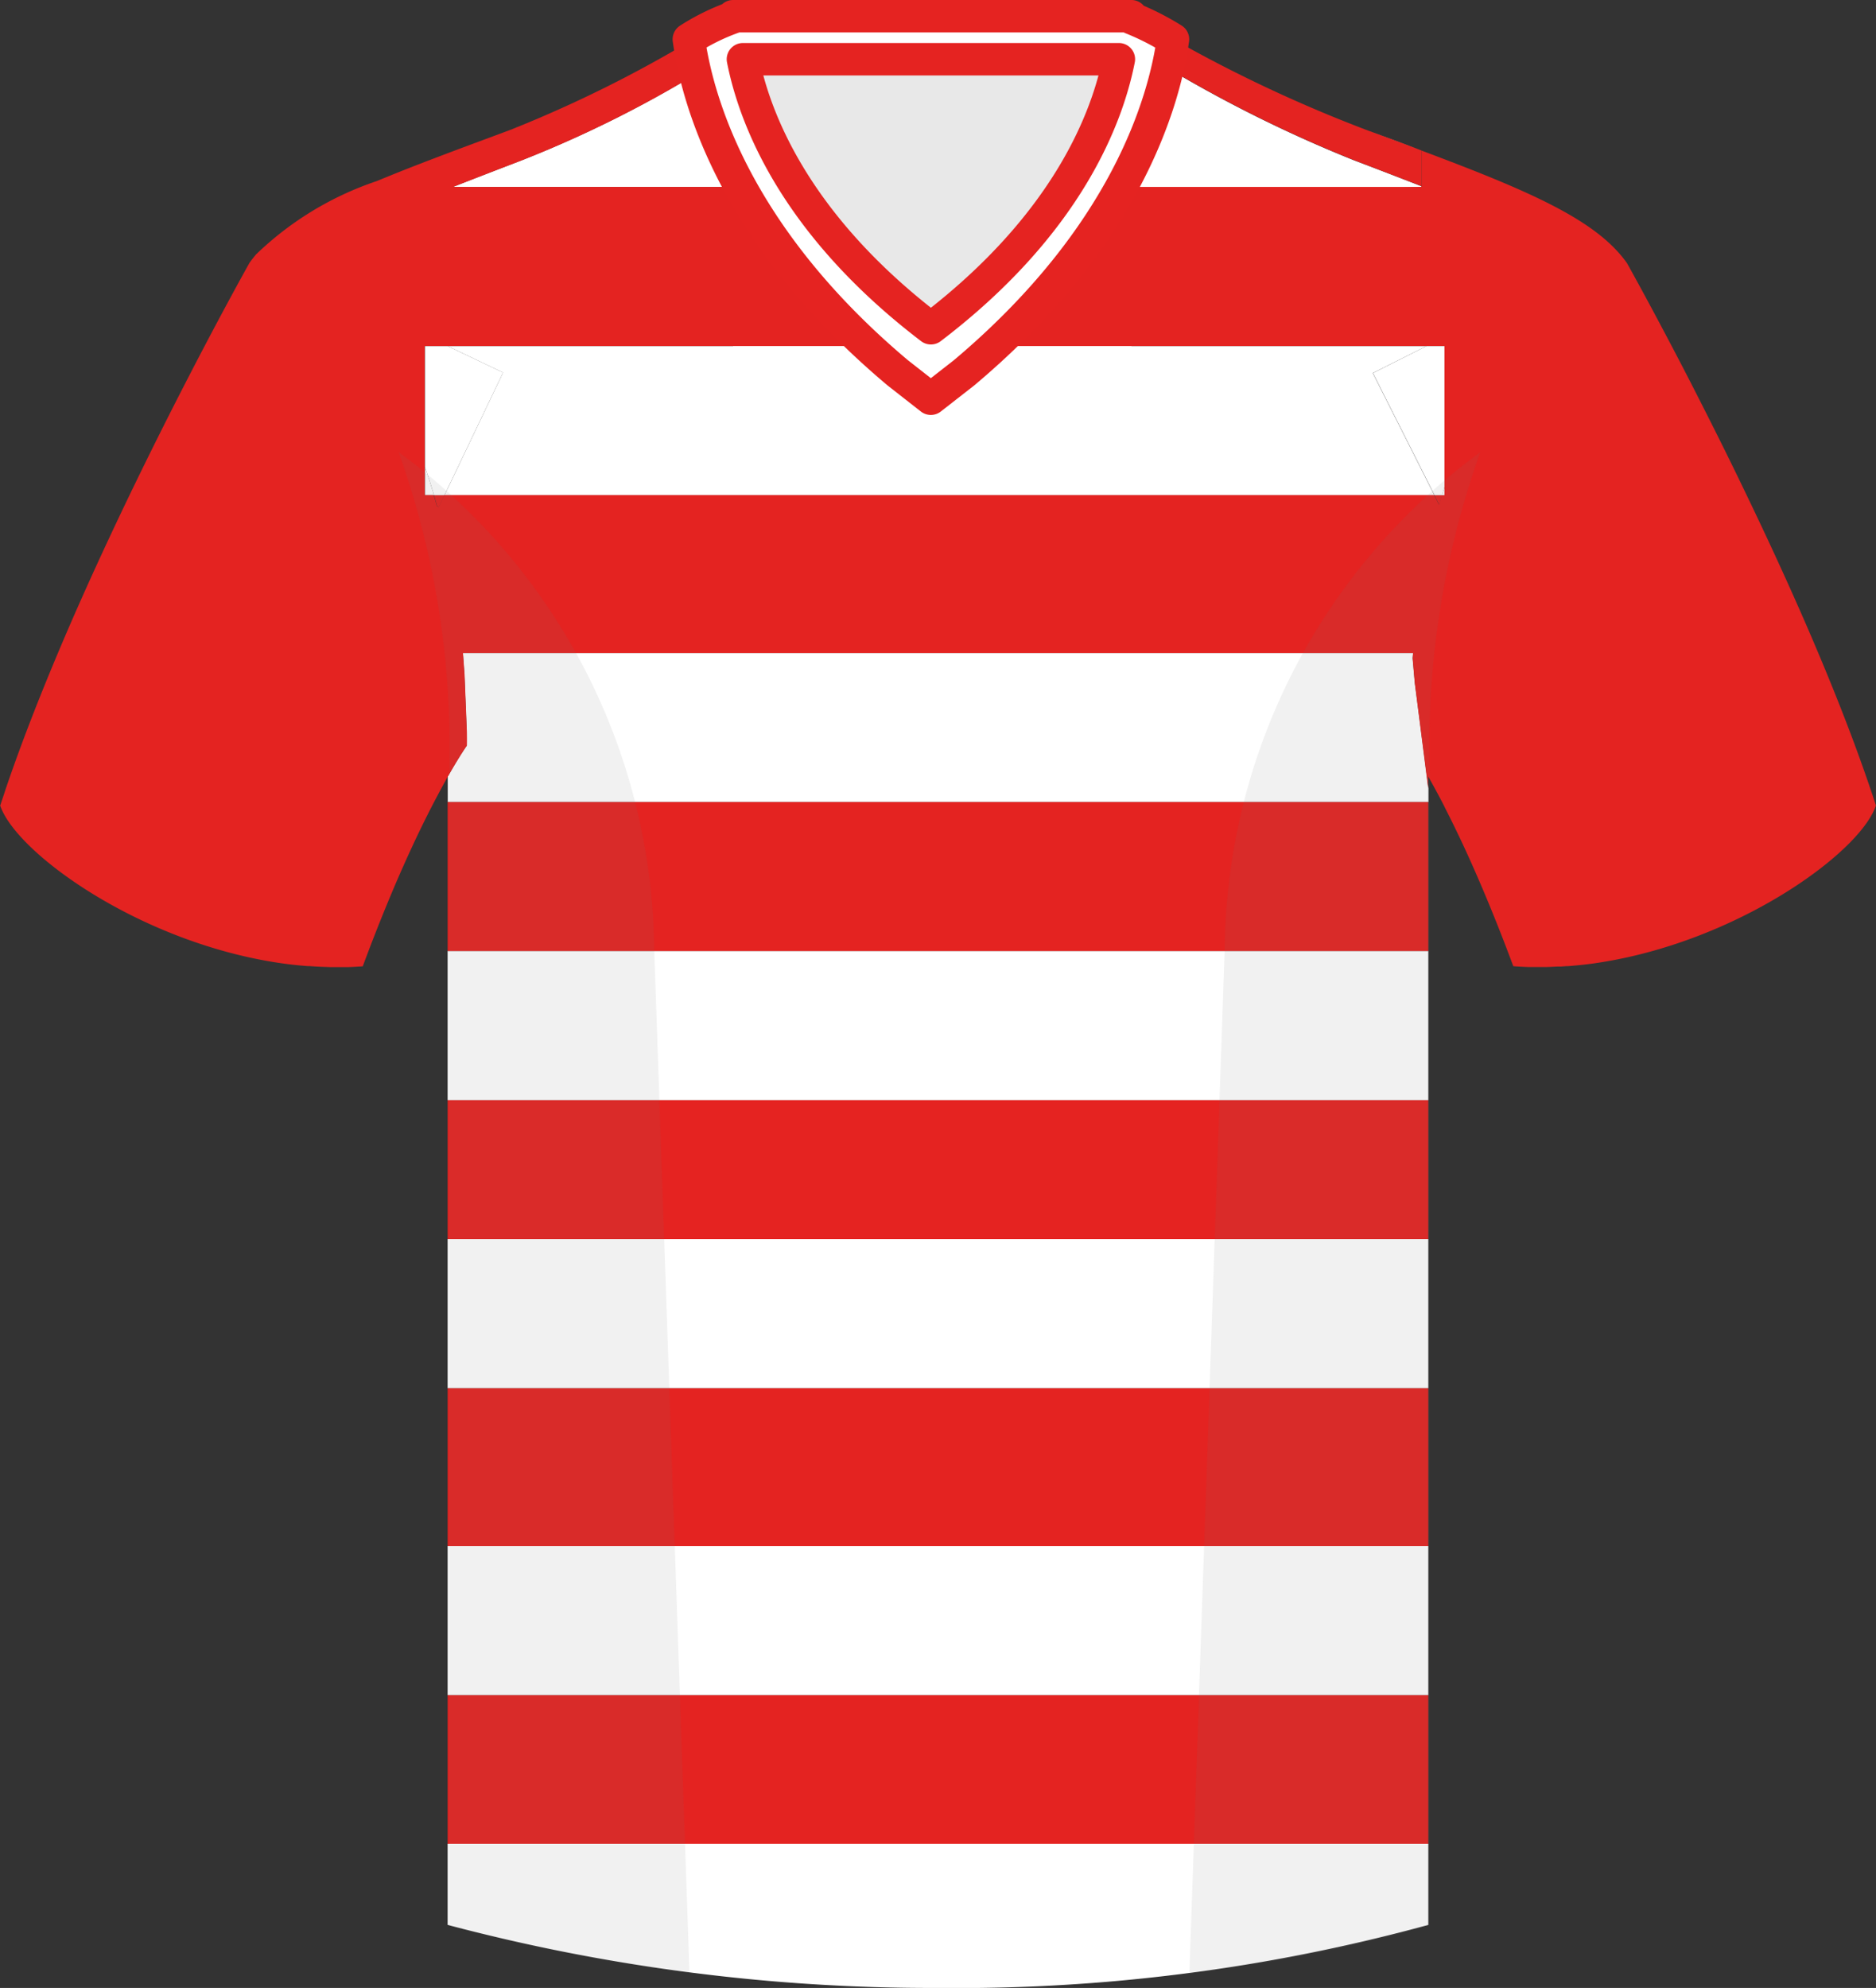 <svg xmlns="http://www.w3.org/2000/svg" width="57.88" height="61.328" viewBox="0 0 57.88 61.328">
  <rect x="0" y="0" width="57.88" height="61.328" fill="#333333" stroke="none"/>
  <g id="Group_167" data-name="Group 167" transform="translate(-238.101 -666.401)">
    <rect id="Rectangle_246" data-name="Rectangle 246" width="12.289" height="11.949" transform="translate(260.718 666.901)" fill="#fff"/>
    <rect id="Rectangle_247" data-name="Rectangle 247" width="12.289" height="11.949" transform="translate(260.718 666.893)" fill="#1d1d1b" opacity="0.1"/>
    <path id="Path_663" data-name="Path 663" d="M251.913,704.626h30.255v-4.287H251.913Z" fill="#e52321"/>
    <path id="Path_664" data-name="Path 664" d="M251.913,714.094h30.255v-4.869H251.913Z" fill="#e42321"/>
    <path id="Path_665" data-name="Path 665" d="M251.913,723.288h30.255v-4.594H251.913Z" fill="#e42321"/>
    <path id="Path_666" data-name="Path 666" d="M251.913,725.784a58.3,58.3,0,0,0,15.077,1.945,55.063,55.063,0,0,0,15.178-1.945v-2.5H251.913Z" fill="#fff"/>
    <path id="Path_667" data-name="Path 667" d="M251.913,718.694h30.255v-4.6H251.913Z" fill="#fff"/>
    <path id="Path_668" data-name="Path 668" d="M251.913,709.225h30.255v-4.6H251.913Z" fill="#fff"/>
    <path id="Path_669" data-name="Path 669" d="M251.913,700.339h30.255v-4.6H251.913Z" fill="#fff"/>
    <path id="Path_670" data-name="Path 670" d="M281.754,687.472l-.067-.763c0-.053.01-.108.015-.163H252.38l.009.106.041.559.071,1.772c0,.271,0,.421,0,.421s-.217.3-.584.951v.79h30.255v-.422Z" fill="#fff"/>
    <path id="Path_671" data-name="Path 671" d="M282.113,677.078h-30.2l1.709.817-1.807,3.783h30.54l-1.9-3.769Z" fill="#fff"/>
    <path id="Path_672" data-name="Path 672" d="M253.908,670.381l-.146.056-1.134.422,1.134-.422Z" fill="#fff"/>
    <path id="Path_673" data-name="Path 673" d="M281.954,671.046h0c-.518-.2-1.061-.4-1.634-.609C280.893,670.65,281.436,670.851,281.954,671.046Z" fill="#fff"/>
    <path id="Path_674" data-name="Path 674" d="M271.924,671.563h0c-.339.223-.015.786-.446.965l10.476-.36v-.021c-.645-.253-1.337-.519-2.078-.8a41.161,41.161,0,0,1-5.9-2.934A5.348,5.348,0,0,1,271.924,671.563Z" fill="#fff"/>
    <path id="Path_675" data-name="Path 675" d="M259.562,668.691a35.383,35.383,0,0,1-5.356,2.652c-.761.293-1.472.566-2.132.825h9.994C259.994,671.283,260.035,669.743,259.562,668.691Z" fill="#fff"/>
    <path id="Path_676" data-name="Path 676" d="M259.241,667.812a36.9,36.9,0,0,1-5.333,2.569,36.794,36.794,0,0,0,5.333-2.569Z" fill="#fff"/>
    <path id="Path_677" data-name="Path 677" d="M273.979,668.409a41.161,41.161,0,0,0,5.9,2.934c.741.285,1.433.551,2.078.8v-1.1c-.518-.2-1.061-.4-1.634-.609a43.406,43.406,0,0,1-6.028-2.824A7.782,7.782,0,0,1,273.979,668.409Z" fill="#e42321"/>
    <path id="Path_678" data-name="Path 678" d="M271.924,671.563h0Z" fill="#fff"/>
    <path id="Path_679" data-name="Path 679" d="M251.588,682.019l.052.026.175-.368h-.324C251.524,681.791,251.556,681.905,251.588,682.019Z" fill="#e42321"/>
    <path id="Path_680" data-name="Path 680" d="M251.914,677.078h-.7v3.732q.15.432.277.867h.324l1.808-3.783Z" fill="#fff"/>
    <path id="Path_681" data-name="Path 681" d="M251.214,681.677h.277q-.127-.435-.277-.867Z" fill="#fff"/>
    <path id="Path_682" data-name="Path 682" d="M282.355,681.677l.151.3c.027-.1.056-.2.085-.3Z" fill="#e42321"/>
    <path id="Path_683" data-name="Path 683" d="M251.913,695.74h30.255v-4.595H251.913Z" fill="#e42321"/>
    <path id="Path_684" data-name="Path 684" d="M295.953,691.17c-.046-.14-.092-.281-.141-.422-.545-1.612-1.227-3.324-1.957-5.009-.625-1.441-1.284-2.861-1.922-4.182-.6-1.25-1.187-2.41-1.7-3.413-1.125-2.182-1.933-3.622-1.933-3.622h0a3.519,3.519,0,0,0-.321-.393c-1.053-1.135-3.089-1.983-6.021-3.083h0v1.122h-10.03c-1.015.421-3.478,5.513-5.1,5.513-1.518,0-4.754-4.336-4.754-5.513h-9.994c.66-.259,1.371-.532,2.132-.825a35.383,35.383,0,0,0,5.356-2.652c-.166-.371-.034-.874-.088-1.072a39,39,0,0,1-5.566,2.762l-.146.056-1.134.421c-.766.286-1.476.554-2.127.812-.27.108-.53.213-.78.317a9.9,9.9,0,0,0-3.726,2.263c-.075.089-.146.179-.21.272l-.016.03c-.123.219-.922,1.657-1.991,3.737-.521,1.014-1.106,2.18-1.709,3.433-.637,1.324-1.294,2.745-1.914,4.183-.7,1.63-1.357,3.281-1.885,4.839-.02.059-.039.118-.058.177-.037.11-.075.222-.111.332.5,1.487,4.432,4.309,8.826,4.885.224.03.449.051.675.068l.056,0c.1.007.2.014.294.018l.15.006c.067,0,.134.006.2.007h.115c.087,0,.174,0,.261,0h.13c.16-.005.319-.013.479-.025.259-.7.507-1.329.749-1.917h0c.278-.676.544-1.278.79-1.807s.462-.962.661-1.344h0c-.2.382-.421.828-.661,1.344.24-.516.462-.962.661-1.344.159-.3.3-.568.429-.79.367-.646.584-.951.584-.951s.005-.15,0-.421l-.071-1.772-.041-.559-.009-.106H281.7a26.4,26.4,0,0,1,.8-4.57l-.151-.3h-30.54l-.175.368-.052-.026h0c-.032-.114-.064-.228-.1-.342h-.277v-4.6h30.9l4.79-2.409h0l-4.79,2.409h.554v4.6h-.076c-.029.1-.058.2-.085.3h0a26.4,26.4,0,0,0-.8,4.57c-.005.055-.01.11-.015.163l.067.763.414,3.251v-.368c.126.222.271.485.43.79.034.066.069.133.1.2h0c.239.468.509,1.024.8,1.675q.262.586.547,1.274h0c.179.435.362.892.55,1.386.066.174.132.349.2.53.159.012.318.02.477.025.128,0,.256,0,.383,0h.086c.139,0,.277-.008.416-.015.038,0,.076,0,.113,0l.156-.012.053,0c.256-.02.512-.045.766-.08q.613-.086,1.211-.225c3.845-.89,7.078-3.31,7.525-4.648C295.972,691.225,295.962,691.2,295.953,691.17Zm-45.14-9.52h0q.255.829.462,1.794a27.781,27.781,0,0,1,.447,2.889l.021.213h0l-.021-.213a27.781,27.781,0,0,0-.447-2.889Q251.07,682.478,250.813,681.65Zm1.687,7.335-.587,1.228-.445.932h0l.445-.932.587-1.228c0-.468-.023-1.3-.114-2.335l-.219-.1h0l.219.1C252.477,687.687,252.5,688.517,252.5,688.985Zm30.587-7.249-.56.282h0Z" fill="#e42321"/>
    <path id="Path_685" data-name="Path 685" d="M282.667,681.425v-4.347h-.554l-1.653.831,1.9,3.768h.236C282.616,681.593,282.641,681.509,282.667,681.425Z" fill="#fff"/>
    <path id="Path_686" data-name="Path 686" d="M282.667,681.677v-.252c-.026.084-.051.168-.076.252Z" fill="#fff"/>
    <g id="Group_166" data-name="Group 166" opacity="0.1">
      <g id="Group_164" data-name="Group 164">
        <path id="Path_687" data-name="Path 687" d="M275.885,695.726c-.335,9.729-.84,24.368-1.087,31.537a46.13,46.13,0,0,0,7.415-1.464v-35.5a27.017,27.017,0,0,1,1.559-9.947A19.226,19.226,0,0,0,275.885,695.726Z" fill="#6c6c6c"/>
      </g>
      <g id="Group_165" data-name="Group 165">
        <path id="Path_688" data-name="Path 688" d="M259.372,727.244c-.247-7.175-.751-21.8-1.086-31.518a19.226,19.226,0,0,0-7.887-15.378,27.013,27.013,0,0,1,1.559,9.947v35.5A51.789,51.789,0,0,0,259.372,727.244Z" fill="#6c6c6c"/>
      </g>
    </g>
    <path id="Path_689" data-name="Path 689" d="M273.008,666.961v-.06h-12.29v.039a6.662,6.662,0,0,0-1.365.673c.269,1.928,1.445,6.083,6.445,10.289l1.022.8,1.025-.8c5-4.206,6.177-8.361,6.446-10.289A8.065,8.065,0,0,0,273.008,666.961Zm-6.186,9.567c-4.238-3.232-5.454-6.534-5.8-8.3h11.6C272.276,669.994,271.06,673.3,266.822,676.528Z" fill="#fff" stroke="#e52321" stroke-linecap="round" stroke-linejoin="round" stroke-width="1"/>
  </g>
</svg>
